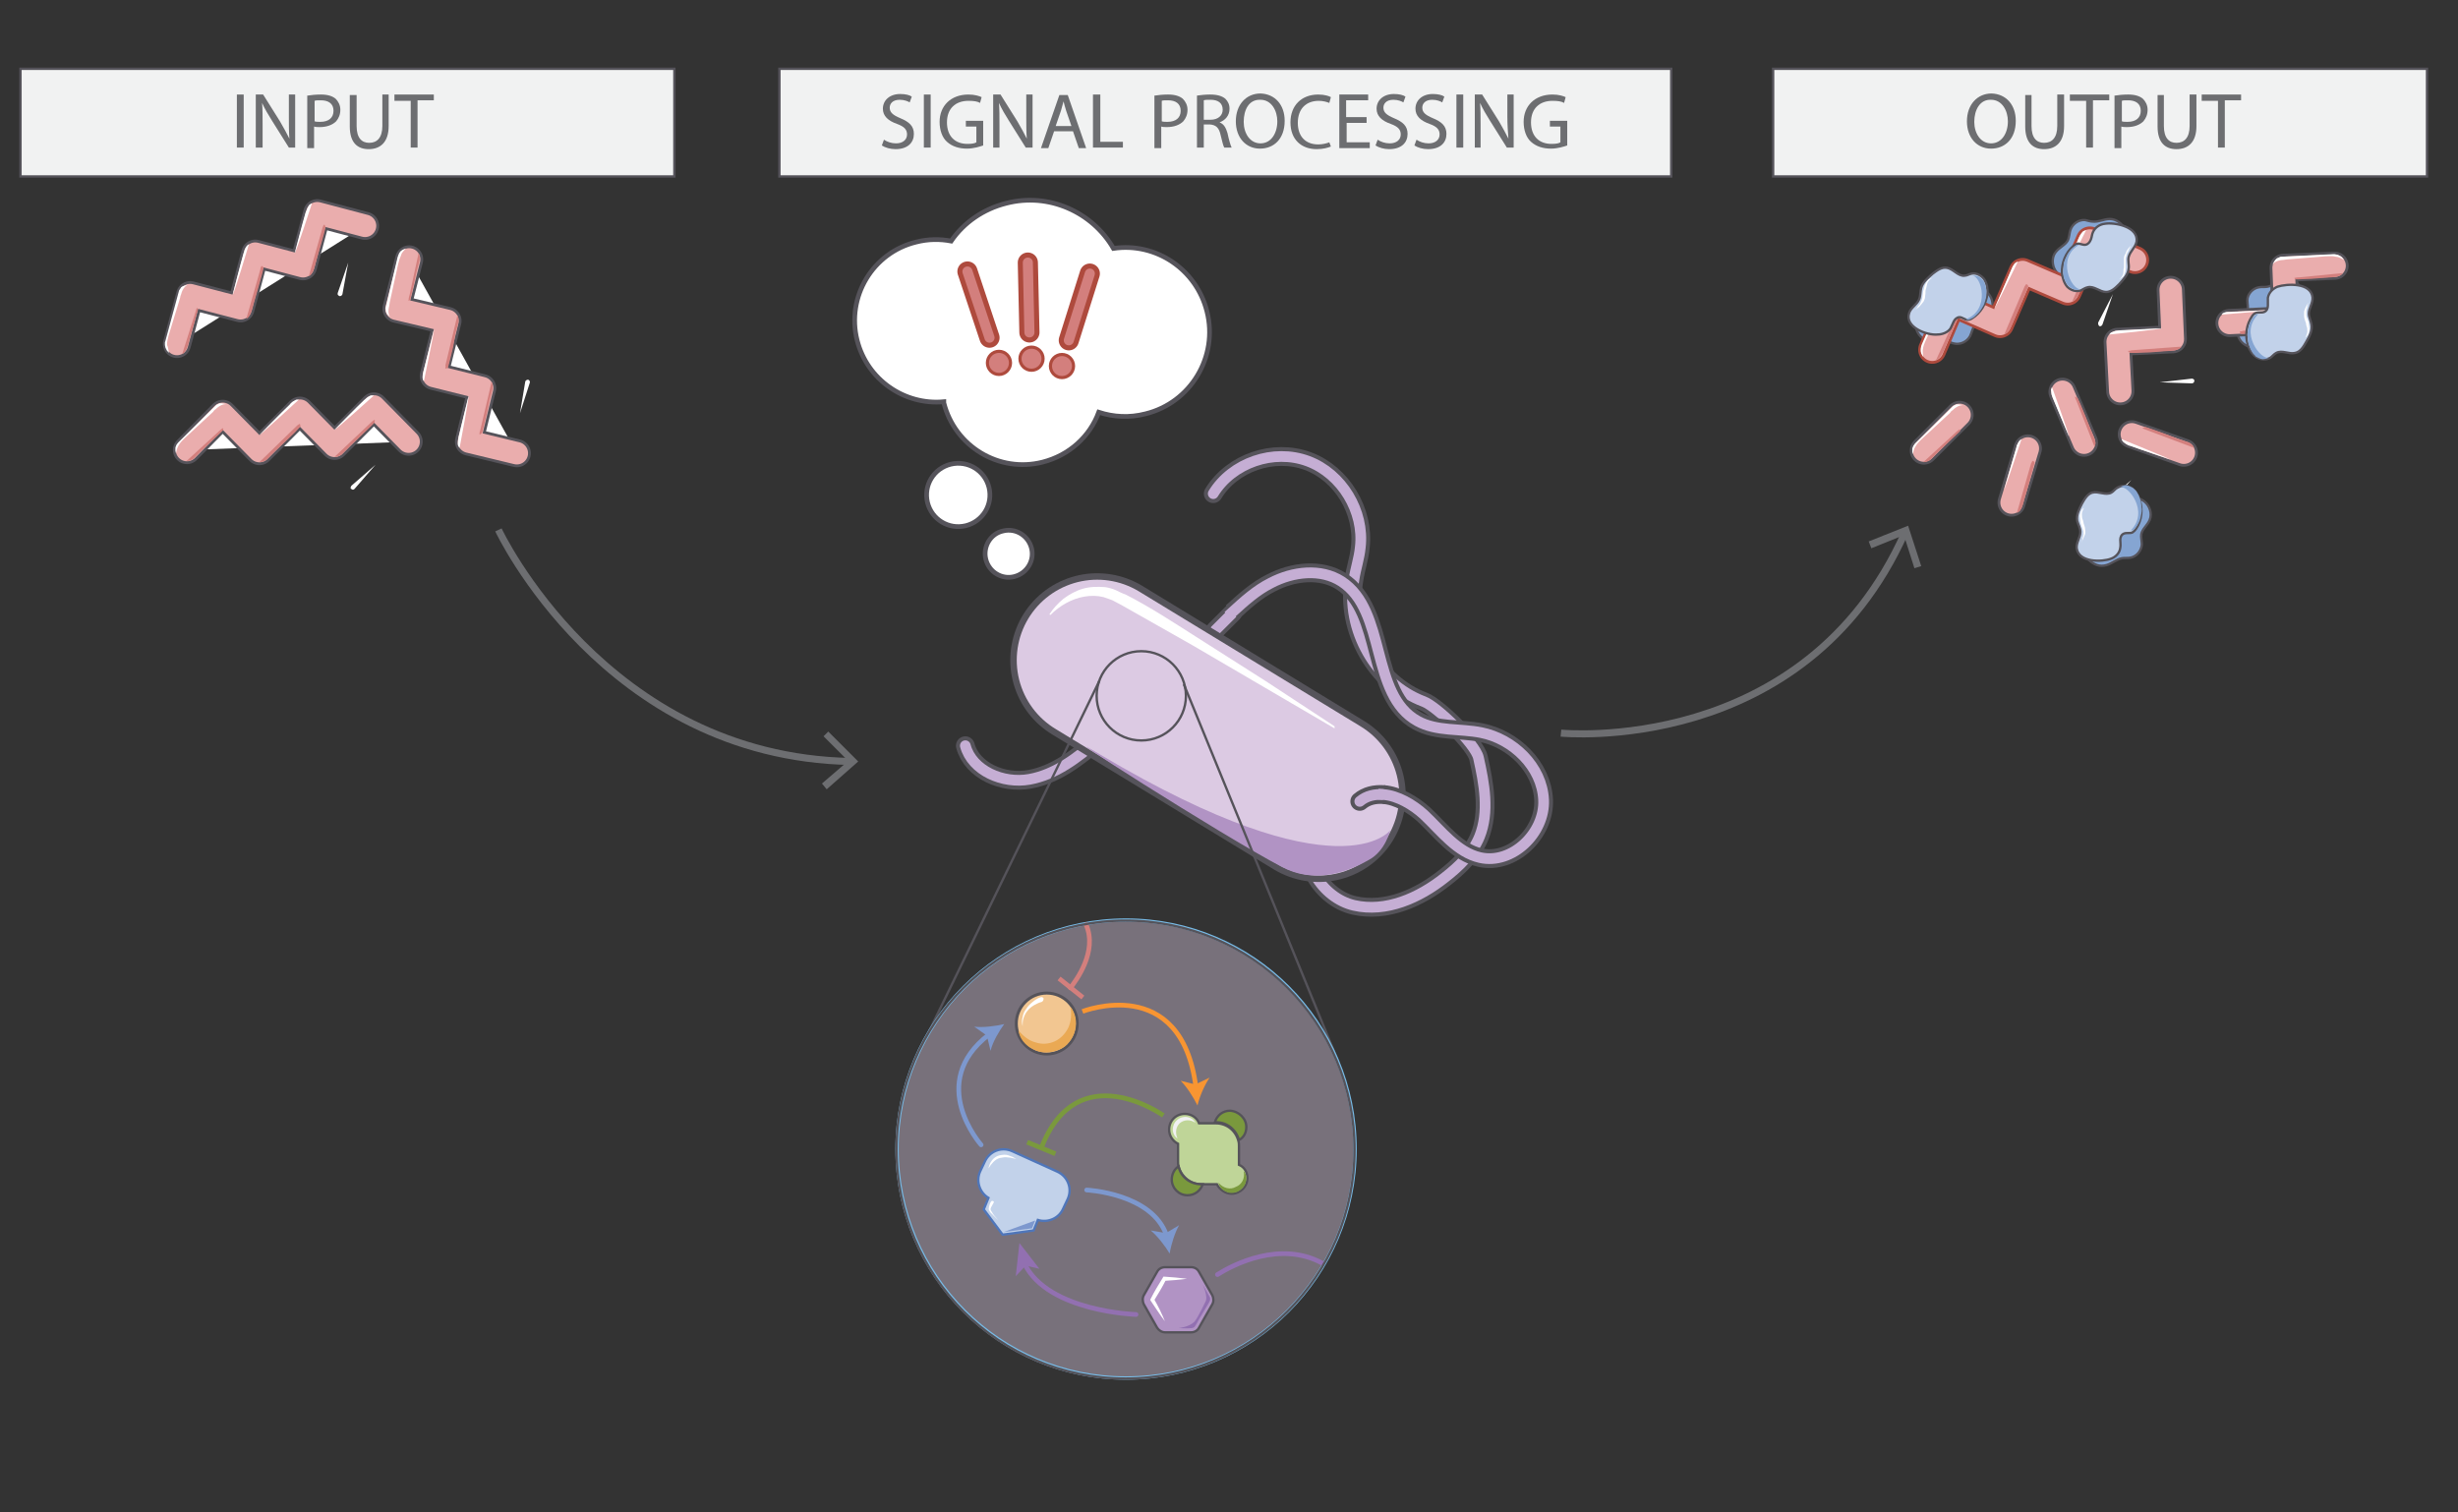<?xml version="1.0" encoding="utf-8"?>
<!-- Generator: Adobe Illustrator 23.0.4, SVG Export Plug-In . SVG Version: 6.00 Build 0)  -->
<svg version="1.1" id="Layer_1" xmlns="http://www.w3.org/2000/svg" xmlns:xlink="http://www.w3.org/1999/xlink" x="0px" y="0px"
	 viewBox="0 0 468 288" style="enable-background:new 0 0 468 288;" xml:space="preserve">
<rect x="0" y="0" width="468" height="288" fill="#333333" stroke="none"/>
<style type="text/css">
	.st0{fill:#D1D3D4;stroke:#D37F7D;stroke-width:3.577;stroke-linecap:round;stroke-miterlimit:10;}
	.st1{fill:#85A5D2;stroke:#55535A;stroke-width:0.447;stroke-miterlimit:10;}
	.st2{fill:none;stroke:#AE4A3D;stroke-width:5.349;stroke-linecap:round;stroke-linejoin:round;stroke-miterlimit:10;}
	.st3{fill:none;stroke:#EAADAD;stroke-width:4.28;stroke-linecap:round;stroke-linejoin:round;stroke-miterlimit:10;}
	.st4{fill:#FFFFFF;}
	.st5{fill:#D37F7D;}
	.st6{fill:none;stroke:#55535A;stroke-width:5.349;stroke-linecap:round;stroke-linejoin:round;stroke-miterlimit:10;}
	.st7{fill:#F1F2F2;stroke:#55535A;stroke-width:0.447;stroke-miterlimit:10;}
	.st8{fill:#6D6E71;}
	.st9{opacity:0;fill:none;stroke:#010101;stroke-width:1.082297e-06;stroke-miterlimit:10;}
	.st10{fill:none;stroke:#55535A;stroke-width:3.577;stroke-linecap:round;stroke-miterlimit:10;}
	.st11{fill:none;stroke:#C5AED4;stroke-width:2.042;stroke-linecap:round;stroke-miterlimit:10;}
	.st12{fill:none;stroke:#55535A;stroke-width:33.087;stroke-linecap:round;stroke-miterlimit:10;}
	.st13{fill:none;stroke:#DCCAE3;stroke-width:30.627;stroke-linecap:round;stroke-miterlimit:10;}
	.st14{fill:none;stroke:#55535A;stroke-width:3.577;stroke-miterlimit:10;}
	.st15{fill:none;stroke:#C5AED4;stroke-width:2.042;stroke-linecap:square;stroke-miterlimit:10;}
	.st16{fill:#FFFFFF;stroke:#55535A;stroke-width:0.894;stroke-miterlimit:10;}
	.st17{fill:none;}
	.st18{fill:none;stroke:#AE4A3D;stroke-width:3.838;stroke-linecap:round;stroke-miterlimit:10;}
	.st19{fill:none;stroke:#D37F7D;stroke-width:1.919;stroke-linecap:round;stroke-miterlimit:10;}
	.st20{fill:#AE4A3D;}
	.st21{fill:#B193C4;}
	.st22{fill:none;stroke:#55535A;stroke-width:0.447;stroke-miterlimit:10;}
	.st23{fill:#DCCAE3;fill-opacity:0.41;stroke:#77BBE7;stroke-width:0.64;stroke-linecap:round;stroke-miterlimit:10;}
	.st24{fill:#F2C691;stroke:#55535A;stroke-width:0.567;stroke-miterlimit:10;}
	.st25{fill:#EAA954;}
	.st26{fill:#BFD598;stroke:#55535A;stroke-width:0.447;stroke-miterlimit:10;}
	.st27{fill:#7A993D;stroke:#55535A;stroke-width:0.447;stroke-miterlimit:10;}
	.st28{fill:#7A993D;}
	.st29{fill:#F1F2F2;}
	.st30{fill:none;stroke:#FFFFFF;stroke-width:1.788;stroke-linecap:round;stroke-miterlimit:10;}
	.st31{fill:#D37F7D;stroke:#AE4A3D;stroke-width:0.238;stroke-linecap:round;stroke-miterlimit:10;}
	.st32{fill:none;stroke:#FFFFFF;stroke-width:1.788;stroke-miterlimit:10;}
	.st33{fill:none;stroke:#F89532;stroke-width:0.894;stroke-miterlimit:10;}
	.st34{fill:#F89532;}
	.st35{fill:#B193C4;stroke:#55535A;stroke-width:0.447;stroke-miterlimit:10;}
	.st36{fill:#9270B1;}
	.st37{fill:#C2D2EA;stroke:#4F76BA;stroke-width:0.447;stroke-miterlimit:10;}
	.st38{fill:#7D98CE;}
	.st39{fill:#DCCAE3;stroke:#77BBE7;stroke-width:0.64;stroke-linecap:round;stroke-miterlimit:10;}
	.st40{fill:none;stroke:#7A993D;stroke-width:0.894;stroke-miterlimit:10;}
	.st41{fill:none;stroke:#7D98CE;stroke-width:0.894;stroke-linecap:round;stroke-miterlimit:10;}
	.st42{fill:none;stroke:#9270B1;stroke-width:0.894;stroke-linecap:round;stroke-miterlimit:10;}
	.st43{fill:none;stroke:#D37F7D;stroke-width:0.894;stroke-linecap:round;stroke-miterlimit:10;}
	.st44{fill:none;stroke:#6D6E71;stroke-width:1.341;stroke-miterlimit:10;}
	.st45{fill:#C2D2EA;stroke:#55535A;stroke-width:0.447;stroke-miterlimit:10;}
	.st46{fill:#85A5D2;}
</style>
<path class="st0" d="M229.4,52.1"/>
<path class="st1" d="M401.7,41.7c-1.1,0-2.1,0.6-3.2,0.5c-0.5,0-1-0.2-1.5-0.3c-1.2-0.1-2.4,0.7-2.8,1.9c-0.2,0.6-0.2,1.4-0.5,2
	c-0.5,0.9-1.6,1.3-2.3,2.2c-0.8,1-0.7,2.6,0,3.6c0.8,1.1,2.1,1.6,3.4,1.7c1.9,0.2,3.8-0.7,5.4-1.9s2.7-2.8,3.7-4.4
	c0.8-1.2,1.4-2,0.7-3.3C404,42.5,402.9,41.7,401.7,41.7z"/>
<path class="st1" d="M434.7,53.3c-1,0.3-1.9,1.1-3,1.3c-0.5,0.1-1,0-1.6,0.1c-1.2,0.2-2.2,1.3-2.2,2.5c0,0.7,0.2,1.4,0,2
	c-0.2,1-1.2,1.7-1.7,2.7c-0.5,1.2-0.1,2.7,0.9,3.5c1,0.8,2.4,1.1,3.7,0.9c1.9-0.3,3.6-1.6,4.7-3.1c1.2-1.6,1.9-3.4,2.5-5.2
	c0.4-1.4,0.9-2.3-0.1-3.4C437.3,53.5,436,52.9,434.7,53.3z"/>
<path class="st1" d="M367.3,64.9c1.1,0.2,2.2-0.2,3.2,0c0.5,0.1,1,0.4,1.5,0.5c1.2,0.3,2.5-0.3,3.1-1.4c0.3-0.6,0.4-1.3,0.8-1.9
	c0.6-0.9,1.8-1.1,2.6-1.8c1-0.9,1.1-2.4,0.6-3.6c-0.6-1.2-1.8-2-3-2.3c-1.9-0.5-3.9,0-5.6,1c-1.7,1-3.1,2.3-4.4,3.8
	c-0.9,1.1-1.7,1.7-1.3,3.2C365.1,63.7,366,64.7,367.3,64.9z"/>
<g>
	<g>
		<polyline class="st2" points="367.9,66.6 371.7,57.7 380.8,61.7 385.1,51.8 393.7,55.5 397.9,45.8 406.5,49.5 		"/>
		<polyline class="st3" points="367.9,66.6 371.7,57.7 380.8,61.7 385.1,51.8 393.7,55.5 397.9,45.8 406.5,49.5 		"/>
	</g>
	<g>
		<path class="st4" d="M399.5,61.4l2.8-5.4l-2,5.8c-0.1,0.2-0.3,0.4-0.6,0.3C399.6,62,399.4,61.7,399.5,61.4
			C399.5,61.5,399.5,61.4,399.5,61.4z"/>
	</g>
	<path class="st5" d="M381.6,63.7l0.2-0.1l0.4-0.3l0.4-0.5l0.4-0.7l0.6-1.4l1-2.3l1-2.4l0.6-1.5c0,0-0.3-0.6-0.5-0.3
		c-0.2,0.3-0.2,0.3-0.2,0.3L381.6,63.7z"/>
	<path class="st5" d="M368.6,68.6l0.2-0.1l0.4-0.3l0.4-0.5L370,67l0.6-1.4l1-2.3l1-2.4l0.2-0.4c0,0-0.1-0.5-0.3-0.2
		s-0.5,0.9-0.5,0.9L368.6,68.6z"/>
	<path class="st5" d="M394.5,57.5l0.2-0.1l0.4-0.3l0.4-0.5l0.4-0.7l0.6-1.4l1-2.3l1-2.4l0.5-1.1c0,0-0.1-0.8-0.3-0.5
		c-0.2,0.3-0.3,0.5-0.3,0.5L394.5,57.5z"/>
	<path class="st4" d="M384.2,49.8c0,0-0.3,0.1-0.4,0.2c-0.2,0.1-0.4,0.4-0.5,0.6c-0.1,0.1-0.2,0.4-0.3,0.6c-0.8,1.9-3.3,7.6-3.3,7.6
		s-0.1-0.1,0,0C379.8,58.9,384.2,49.8,384.2,49.8z"/>
	<path class="st4" d="M397.2,43.8c0,0-0.4,0.2-0.5,0.2c-0.2,0.1-0.4,0.5-0.5,0.6c-0.1,0.1-0.3,0.5-0.4,0.7c-0.8,1.9-3.2,7.4-3.2,7.4
		s-0.1-0.1,0,0C392.8,52.8,397.2,43.8,397.2,43.8z"/>
	<path class="st4" d="M366.2,68l-0.3-0.5l-0.1-0.2l-0.1-0.4l0-0.5l0.1-0.5l0.1-0.3l4-9.1l0.5-0.5l0.4-0.2c0,0,1.6-0.3,1.2-0.2
		c-1.2,0.2-1.8,1.7-1.8,1.7c-0.1,0.2-0.2,0.4-0.3,0.6l-3.2,6.8c-0.3,0.7-0.5,1.1-0.6,1.9C366.1,66.5,366,66.8,366.2,68z"/>
</g>
<g>
	<g>
		<polyline class="st6" points="413.3,55.2 413.7,64.6 403.2,65.1 403.7,74.5 		"/>
		<polyline class="st3" points="413.3,55.2 413.7,64.6 403.2,65.1 403.7,74.5 		"/>
	</g>
	<g>
		<path class="st4" d="M417.3,73l-6.1-0.2l6.1-0.7c0.2,0,0.5,0.1,0.5,0.4S417.6,73,417.3,73C417.3,73,417.3,73,417.3,73z"/>
	</g>
	<path class="st5" d="M415.4,66l-0.2,0.2l-0.4,0.3l-0.6,0.2l-0.8,0.1l-1.5,0.1l-2.5,0.2l-2.6,0.1l-1.2,0c0,0-0.7-0.4-0.3-0.4
		s0.5-0.1,0.5-0.1L415.4,66z"/>
	<path class="st4" d="M401.6,63.7c0,0,0.3-0.4,0.4-0.4c0.2-0.1,0.6-0.2,0.8-0.3c0.2,0,0.6-0.1,0.8-0.1c2.1-0.1,8-0.4,8-0.4
		s0-0.2,0,0C411.6,62.7,401.6,63.7,401.6,63.7z"/>
	<g>
		<g>
			<polyline class="st6" points="444.5,50.6 434.8,51 435.2,61 424.5,61.5 			"/>
			<polyline class="st3" points="444.5,50.6 434.8,51 435.2,61 424.5,61.5 			"/>
		</g>
		<path class="st5" d="M436.9,62.4l-0.2,0.2l-0.4,0.3l-0.6,0.2l-0.8,0.1l-1.5,0.1l-2.5,0.2l-2.6,0.1l-1.6,0c0,0-0.5-0.5-0.1-0.5
			s0.4-0.1,0.4-0.1L436.9,62.4z"/>
		<path class="st5" d="M446.1,52l-0.2,0.2l-0.4,0.3l-0.6,0.2l-0.8,0.1l-1.5,0.1l-2.5,0.2l-2.6,0.1l-0.4,0c0,0-0.5-0.3-0.1-0.3
			c0.4-0.1,1-0.1,1-0.1L446.1,52z"/>
		<path class="st4" d="M423,59.9c0,0,0.2-0.3,0.3-0.3c0.2-0.1,0.5-0.2,0.7-0.2c0.2,0,0.5,0,0.7,0c2.1-0.1,8.3-0.4,8.3-0.4s0-0.2,0,0
			C433,59.1,423,59.9,423,59.9z"/>
		<path class="st4" d="M446.3,49.5l-0.3-0.4l-0.2-0.2l-0.3-0.2l-0.5-0.2l-0.5-0.1l-0.3,0l-10,0.5l-0.7,0.3l-0.3,0.3
			c0,0-0.9,1.4-0.7,1.1c0.6-1.1,2.2-1.1,2.2-1.1c0.2,0,0.5-0.1,0.7-0.1l7.5-0.6c0.8,0,1.2-0.1,1.9,0.1
			C445,48.9,445.3,48.9,446.3,49.5z"/>
	</g>
</g>
<g>
	<g>
		<path class="st4" d="M401.2,95.4l4.6-4l-4,4.6c-0.2,0.2-0.4,0.2-0.6,0C401,95.9,401,95.6,401.2,95.4
			C401.2,95.4,401.2,95.4,401.2,95.4z"/>
	</g>
	<g>
		<g>
			<line class="st4" x1="383" y1="95.7" x2="386.1" y2="85.4"/>
			<line class="st6" x1="383" y1="95.7" x2="386.1" y2="85.4"/>
			<line class="st3" x1="383" y1="95.7" x2="386.1" y2="85.4"/>
		</g>
		<path class="st5" d="M384,97.7l0.2-0.1l0.4-0.3l0.3-0.5l0.3-0.8l0.4-1.5l0.7-2.4l0.7-2.5l0.4-1.5c0,0-0.3-0.6-0.5-0.2
			c-0.2,0.4-0.2,0.4-0.2,0.4L384,97.7z"/>
		<path class="st4" d="M384.9,83.6c0,0-0.3,0.2-0.4,0.3c-0.1,0.1-0.3,0.5-0.4,0.7c-0.1,0.1-0.2,0.5-0.2,0.6c-0.6,2-2.3,8-2.3,8
			s-0.1-0.1,0,0S384.9,83.6,384.9,83.6z"/>
	</g>
	<g>
		<g>
			<line class="st4" x1="396.8" y1="84.3" x2="392.7" y2="74.6"/>
			<line class="st6" x1="396.8" y1="84.3" x2="392.7" y2="74.6"/>
			<line class="st3" x1="396.8" y1="84.3" x2="392.7" y2="74.6"/>
		</g>
		<path class="st5" d="M398.8,85.1l0.1-0.2l0.1-0.5l-0.1-0.6l-0.3-0.8l-0.6-1.4l-0.9-2.3l-1-2.4l-0.5-1.1c0,0-0.7-0.5-0.5-0.1
			c0.1,0.4,0.2,0.5,0.2,0.5L398.8,85.1z"/>
		<path class="st4" d="M390.7,73.7c0,0-0.2,0.4-0.2,0.5c0,0.2,0.1,0.6,0.1,0.8c0,0.2,0.2,0.6,0.2,0.7c0.8,1.9,3.1,7.4,3.1,7.4
			s-0.2,0,0,0S390.7,73.7,390.7,73.7z"/>
	</g>
	<g>
		<g>
			<line class="st4" x1="415.8" y1="86.2" x2="405.9" y2="82.7"/>
			<line class="st6" x1="415.8" y1="86.2" x2="405.9" y2="82.7"/>
			<line class="st3" x1="415.8" y1="86.2" x2="405.9" y2="82.7"/>
		</g>
		<path class="st5" d="M417.8,85.3l-0.1-0.2l-0.3-0.4l-0.5-0.4L416,84l-1.5-0.5l-2.3-0.9l-2.5-0.9l-1.2-0.4c0,0-0.8,0.2-0.5,0.3
			s0.5,0.2,0.5,0.2L417.8,85.3z"/>
		<path class="st4" d="M403.9,83.6c0,0,0.2,0.4,0.3,0.5c0.1,0.1,0.5,0.4,0.7,0.5c0.1,0.1,0.5,0.3,0.7,0.3c1.9,0.7,7.6,2.6,7.6,2.6
			s-0.1,0.1,0,0C413.2,87.4,403.9,83.6,403.9,83.6z"/>
	</g>
	<g>
		<g>
			<line class="st4" x1="366.3" y1="85.8" x2="373.1" y2="79"/>
			<line class="st6" x1="366.3" y1="85.8" x2="373.1" y2="79"/>
			<line class="st3" x1="366.3" y1="85.8" x2="373.1" y2="79"/>
		</g>
		<path class="st5" d="M366.2,88l0.2,0l0.5-0.1l0.6-0.3l0.6-0.6l1.1-1.1l1.8-1.7l1.9-1.8l0.3-0.3c0,0,0.1-0.5-0.2-0.3
			c-0.3,0.2-0.8,0.7-0.8,0.7L366.2,88z"/>
		<path class="st4" d="M364.2,86.5l-0.1-0.5v-0.2l0-0.4l0.2-0.5l0.3-0.4l0.2-0.2l7.1-7l0.6-0.3l0.4,0c0,0,1.6,0.3,1.2,0.2
			c-1.2-0.3-2.3,0.9-2.3,0.9c-0.2,0.1-0.4,0.3-0.5,0.5l-5.5,5.1c-0.6,0.6-0.8,0.8-1.2,1.5C364.7,85.1,364.4,85.3,364.2,86.5z"/>
	</g>
</g>
<g>
	<rect x="148.4" y="13.1" class="st7" width="169.8" height="20.5"/>
	<g>
		<path class="st8" d="M168.3,26.6c0.6,0.4,1.4,0.7,2.3,0.7c1.3,0,2.1-0.7,2.1-1.7c0-0.9-0.5-1.5-1.9-2c-1.7-0.6-2.7-1.5-2.7-2.9
			c0-1.6,1.3-2.8,3.3-2.8c1,0,1.8,0.2,2.2,0.5l-0.4,1.1c-0.3-0.2-1-0.5-1.9-0.5c-1.4,0-1.9,0.8-1.9,1.5c0,0.9,0.6,1.4,2,2
			c1.7,0.7,2.6,1.5,2.6,3c0,1.6-1.1,2.9-3.5,2.9c-1,0-2-0.3-2.6-0.7L168.3,26.6z"/>
		<path class="st8" d="M177.2,18v10.1h-1.3V18H177.2z"/>
		<path class="st8" d="M187.2,27.7c-0.6,0.2-1.8,0.6-3.1,0.6c-1.5,0-2.8-0.4-3.8-1.3c-0.9-0.8-1.4-2.2-1.4-3.8c0-3,2.1-5.2,5.5-5.2
			c1.2,0,2.1,0.3,2.5,0.5l-0.3,1.1c-0.5-0.3-1.2-0.4-2.2-0.4c-2.5,0-4.1,1.5-4.1,4.1c0,2.6,1.5,4.1,3.9,4.1c0.9,0,1.4-0.1,1.7-0.3
			v-3h-2v-1.1h3.3V27.7z"/>
		<path class="st8" d="M189.1,28.2V18h1.4l3.2,5.1c0.7,1.2,1.3,2.3,1.8,3.3l0,0c-0.1-1.4-0.1-2.6-0.1-4.2V18h1.2v10.1h-1.3l-3.2-5.1
			c-0.7-1.1-1.4-2.3-1.9-3.4l0,0c0.1,1.3,0.1,2.5,0.1,4.2v4.3H189.1z"/>
		<path class="st8" d="M200.7,25l-1.1,3.2h-1.4l3.5-10.1h1.6l3.5,10.1h-1.4l-1.1-3.2H200.7z M204,24l-1-2.9
			c-0.2-0.7-0.4-1.3-0.5-1.8h0c-0.2,0.6-0.3,1.2-0.5,1.8l-1,2.9H204z"/>
		<path class="st8" d="M208.2,18h1.3v9h4.3v1.1h-5.7V18z"/>
		<path class="st8" d="M219.9,18.2c0.6-0.1,1.5-0.2,2.5-0.2c1.3,0,2.2,0.3,2.8,0.8c0.5,0.5,0.9,1.2,0.9,2.1c0,0.9-0.3,1.6-0.8,2.2
			c-0.7,0.7-1.8,1.1-3.1,1.1c-0.4,0-0.8,0-1.1-0.1v4.1h-1.3V18.2z M221.2,23.1c0.3,0.1,0.6,0.1,1.1,0.1c1.6,0,2.5-0.8,2.5-2.1
			c0-1.4-1-2-2.4-2c-0.6,0-1,0-1.2,0.1V23.1z"/>
		<path class="st8" d="M227.9,18.2c0.7-0.1,1.6-0.2,2.5-0.2c1.4,0,2.3,0.3,2.9,0.8c0.5,0.5,0.8,1.1,0.8,1.9c0,1.3-0.8,2.2-1.9,2.6v0
			c0.8,0.3,1.2,1,1.5,2c0.3,1.4,0.6,2.4,0.8,2.8h-1.4c-0.2-0.3-0.4-1.2-0.7-2.4c-0.3-1.4-0.9-1.9-2-2h-1.2v4.4h-1.3V18.2z
			 M229.2,22.8h1.3c1.4,0,2.3-0.8,2.3-1.9c0-1.3-0.9-1.9-2.3-1.9c-0.6,0-1.1,0-1.3,0.1V22.8z"/>
		<path class="st8" d="M244.6,23c0,3.5-2.1,5.3-4.7,5.3c-2.7,0-4.6-2.1-4.6-5.2c0-3.2,2-5.3,4.7-5.3C242.8,17.9,244.6,20,244.6,23z
			 M236.8,23.2c0,2.2,1.2,4.1,3.2,4.1s3.2-1.9,3.2-4.2c0-2-1.1-4.1-3.2-4.1C237.8,18.9,236.8,20.9,236.8,23.2z"/>
		<path class="st8" d="M253.4,27.9c-0.5,0.2-1.4,0.5-2.7,0.5c-2.9,0-5-1.8-5-5.1c0-3.2,2.1-5.3,5.3-5.3c1.2,0,2.1,0.3,2.4,0.5
			l-0.3,1.1c-0.5-0.2-1.2-0.4-2-0.4c-2.4,0-4,1.5-4,4.2c0,2.5,1.4,4.1,3.9,4.1c0.8,0,1.6-0.2,2.1-0.4L253.4,27.9z"/>
		<path class="st8" d="M260.3,23.4h-3.9v3.7h4.4v1.1H255V18h5.5v1.1h-4.2v3.2h3.9V23.4z"/>
		<path class="st8" d="M262.3,26.6c0.6,0.4,1.4,0.7,2.3,0.7c1.3,0,2.1-0.7,2.1-1.7c0-0.9-0.5-1.5-1.9-2c-1.7-0.6-2.7-1.5-2.7-2.9
			c0-1.6,1.3-2.8,3.3-2.8c1,0,1.8,0.2,2.2,0.5l-0.4,1.1c-0.3-0.2-1-0.5-1.9-0.5c-1.4,0-1.9,0.8-1.9,1.5c0,0.9,0.6,1.4,2,2
			c1.7,0.7,2.6,1.5,2.6,3c0,1.6-1.1,2.9-3.5,2.9c-1,0-2-0.3-2.6-0.7L262.3,26.6z"/>
		<path class="st8" d="M269.7,26.6c0.6,0.4,1.4,0.7,2.3,0.7c1.3,0,2.1-0.7,2.1-1.7c0-0.9-0.5-1.5-1.9-2c-1.7-0.6-2.7-1.5-2.7-2.9
			c0-1.6,1.3-2.8,3.3-2.8c1,0,1.8,0.2,2.2,0.5l-0.4,1.1c-0.3-0.2-1-0.5-1.9-0.5c-1.4,0-1.9,0.8-1.9,1.5c0,0.9,0.6,1.4,2,2
			c1.7,0.7,2.6,1.5,2.6,3c0,1.6-1.1,2.9-3.5,2.9c-1,0-2-0.3-2.6-0.7L269.7,26.6z"/>
		<path class="st8" d="M278.6,18v10.1h-1.3V18H278.6z"/>
		<path class="st8" d="M280.8,28.2V18h1.4l3.2,5.1c0.7,1.2,1.3,2.3,1.8,3.3l0,0c-0.1-1.4-0.2-2.6-0.2-4.2V18h1.2v10.1h-1.3l-3.2-5.1
			c-0.7-1.1-1.4-2.3-1.9-3.4l0,0c0.1,1.3,0.1,2.5,0.1,4.2v4.3H280.8z"/>
		<path class="st8" d="M298.4,27.7c-0.6,0.2-1.8,0.6-3.1,0.6c-1.5,0-2.8-0.4-3.8-1.3c-0.9-0.8-1.4-2.2-1.4-3.8c0-3,2.1-5.2,5.5-5.2
			c1.2,0,2.1,0.3,2.5,0.5l-0.3,1.1c-0.5-0.3-1.2-0.4-2.2-0.4c-2.5,0-4.1,1.5-4.1,4.1c0,2.6,1.5,4.1,3.9,4.1c0.9,0,1.4-0.1,1.7-0.3
			v-3h-2v-1.1h3.3V27.7z"/>
	</g>
</g>
<g>
	<rect x="3.9" y="13.1" class="st7" width="124.5" height="20.5"/>
	<g>
		<path class="st8" d="M46.4,18v10.1h-1.3V18H46.4z"/>
		<path class="st8" d="M48.7,28.2V18h1.4l3.2,5.1c0.7,1.2,1.3,2.3,1.8,3.3l0,0c-0.1-1.4-0.1-2.6-0.1-4.2V18h1.2v10.1H55L51.8,23
			c-0.7-1.1-1.4-2.3-1.9-3.4l0,0c0.1,1.3,0.1,2.5,0.1,4.2v4.3H48.7z"/>
		<path class="st8" d="M58.6,18.2c0.6-0.1,1.5-0.2,2.5-0.2c1.3,0,2.2,0.3,2.8,0.8c0.5,0.5,0.9,1.2,0.9,2.1c0,0.9-0.3,1.6-0.8,2.2
			c-0.7,0.7-1.8,1.1-3.1,1.1c-0.4,0-0.8,0-1.1-0.1v4.1h-1.3V18.2z M59.9,23.1c0.3,0.1,0.6,0.1,1.1,0.1c1.6,0,2.5-0.8,2.5-2.1
			c0-1.4-1-2-2.4-2c-0.6,0-1,0-1.2,0.1V23.1z"/>
		<path class="st8" d="M67.9,18v6c0,2.3,1,3.2,2.4,3.2c1.5,0,2.5-1,2.5-3.2v-6H74V24c0,3.1-1.6,4.4-3.8,4.4c-2.1,0-3.6-1.2-3.6-4.3
			v-6H67.9z"/>
		<path class="st8" d="M78.2,19.2h-3.1V18h7.5v1.1h-3.1v9h-1.3V19.2z"/>
	</g>
</g>
<g>
	<rect x="337.6" y="13.1" class="st7" width="124.5" height="20.5"/>
	<g>
		<path class="st8" d="M383.8,23c0,3.5-2.1,5.3-4.7,5.3c-2.7,0-4.6-2.1-4.6-5.2c0-3.2,2-5.3,4.7-5.3C382,17.9,383.8,20,383.8,23z
			 M375.9,23.2c0,2.2,1.2,4.1,3.2,4.1s3.2-1.9,3.2-4.2c0-2-1.1-4.1-3.2-4.1C377,18.9,375.9,20.9,375.9,23.2z"/>
		<path class="st8" d="M386.8,18v6c0,2.3,1,3.2,2.4,3.2c1.5,0,2.5-1,2.5-3.2v-6h1.3V24c0,3.1-1.6,4.4-3.8,4.4
			c-2.1,0-3.6-1.2-3.6-4.3v-6H386.8z"/>
		<path class="st8" d="M397.2,19.2h-3.1V18h7.5v1.1h-3.1v9h-1.3V19.2z"/>
		<path class="st8" d="M402.7,18.2c0.6-0.1,1.5-0.2,2.5-0.2c1.3,0,2.2,0.3,2.8,0.8c0.5,0.5,0.9,1.2,0.9,2.1c0,0.9-0.3,1.6-0.8,2.2
			c-0.7,0.7-1.8,1.1-3.1,1.1c-0.4,0-0.8,0-1.1-0.1v4.1h-1.3V18.2z M404,23.1c0.3,0.1,0.6,0.1,1.1,0.1c1.6,0,2.5-0.8,2.5-2.1
			c0-1.4-1-2-2.4-2c-0.6,0-1,0-1.2,0.1V23.1z"/>
		<path class="st8" d="M412,18v6c0,2.3,1,3.2,2.4,3.2c1.5,0,2.5-1,2.5-3.2v-6h1.3V24c0,3.1-1.6,4.4-3.8,4.4c-2.1,0-3.6-1.2-3.6-4.3
			v-6H412z"/>
		<path class="st8" d="M422.3,19.2h-3.1V18h7.5v1.1h-3.1v9h-1.3V19.2z"/>
	</g>
</g>
<polygon class="st9" points="95.5,-34.8 95.5,-34.8 95.5,-34.8 95.5,-34.8 95.5,-34.8 95.5,-34.8 95.5,-34.8 95.5,-34.8 95.5,-34.8 
	95.5,-34.8 95.5,-34.8 95.5,-34.8 95.5,-34.8 95.5,-34.8 95.5,-34.8 95.5,-34.8 95.5,-34.8 95.5,-34.8 95.5,-34.8 95.5,-34.8 
	95.5,-34.8 95.5,-34.8 95.5,-34.8 95.5,-34.8 95.5,-34.8 95.5,-34.8 95.5,-34.8 95.5,-34.8 95.5,-34.8 95.5,-34.8 95.5,-34.8 
	95.5,-34.8 95.5,-34.8 95.5,-34.8 95.5,-34.8 95.5,-34.8 95.5,-34.8 95.5,-34.8 95.5,-34.8 95.5,-34.8 95.5,-34.8 95.5,-34.8 
	95.5,-34.8 95.5,-34.8 95.5,-34.8 95.5,-34.8 95.5,-34.8 95.5,-34.8 95.5,-34.8 95.5,-34.8 95.5,-34.8 95.5,-34.8 95.5,-34.8 
	95.5,-34.8 95.5,-34.8 95.5,-34.8 95.5,-34.8 95.5,-34.8 95.5,-34.8 95.5,-34.8 95.5,-34.8 95.5,-34.8 95.5,-34.8 95.5,-34.8 
	95.5,-34.8 95.5,-34.8 95.5,-34.8 95.5,-34.8 95.5,-34.8 95.5,-34.8 95.5,-34.8 95.5,-34.8 95.5,-34.8 95.5,-34.8 95.5,-34.8 
	95.5,-34.8 95.5,-34.8 95.5,-34.8 95.5,-34.8 95.5,-34.8 95.5,-34.8 95.5,-34.8 95.5,-34.8 95.5,-34.8 95.5,-34.8 95.5,-34.8 
	95.5,-34.8 95.5,-34.8 95.5,-34.8 95.5,-34.8 95.5,-34.8 95.5,-34.8 95.5,-34.8 95.5,-34.8 95.5,-34.8 95.5,-34.8 95.5,-34.8 
	95.5,-34.8 95.5,-34.8 95.5,-34.8 95.5,-34.8 95.5,-34.8 95.5,-34.8 95.5,-34.8 95.5,-34.8 95.5,-34.8 95.5,-34.8 95.5,-34.8 
	95.5,-34.8 95.5,-34.8 95.5,-34.8 95.5,-34.8 95.5,-34.8 95.5,-34.8 "/>
<g>
	<g>
		<g>
			<g>
				<g>
					<path class="st10" d="M234.7,116.7c-1.1,1.1-2.2,2.2-3.3,3.3"/>
					<path class="st11" d="M234.7,116.7c-1.1,1.1-2.2,2.2-3.3,3.3"/>
				</g>
				<g>
					<path class="st10" d="M229.2,122.2c-6.4,6.6-13.2,12.9-20.2,18.8c-3.9,3.3-8,6.5-13,7.4c-5,0.9-10.9-1.6-12.2-6.4"/>
					<path class="st11" d="M229.2,122.2c-6.4,6.6-13.2,12.9-20.2,18.8c-3.9,3.3-8,6.5-13,7.4c-5,0.9-10.9-1.6-12.2-6.4"/>
				</g>
				<g>
					<path class="st10" d="M250.2,158.2c-3.2,5.4,1.5,12.8,7.6,14.2s12.4-1.4,17.3-5.3c2.7-2.1,5.3-4.6,6.6-7.8
						c1.9-4.7,0.9-10.1-0.2-15c-0.6-2.7-8-9.8-10.4-10.7c-9.1-3.4-15-13.8-13.3-23.3c0.3-2,1-4,1.2-6.1c0.8-6.8-3.5-14-10-16.4
						c-6.5-2.4-14.4,0.3-18,6.2"/>
					<path class="st11" d="M250.2,158.2c-3.2,5.4,1.5,12.8,7.6,14.2s12.4-1.4,17.3-5.3c2.7-2.1,5.3-4.6,6.6-7.8
						c1.9-4.7,0.9-10.1-0.2-15c-0.6-2.7-8-9.8-10.4-10.7c-9.1-3.4-15-13.8-13.3-23.3c0.3-2,1-4,1.2-6.1c0.8-6.8-3.5-14-10-16.4
						c-6.5-2.4-14.4,0.3-18,6.2"/>
				</g>
				<g>
					<line class="st12" x1="251.1" y1="151.4" x2="208.9" y2="125.7"/>
					<line class="st13" x1="251.1" y1="151.4" x2="208.9" y2="125.7"/>
				</g>
				<g>
					<path class="st10" d="M258.9,152.6c1.3-1.1,2.9-1.4,4.5-1.3"/>
					<path class="st11" d="M258.9,152.6c1.3-1.1,2.9-1.4,4.5-1.3"/>
				</g>
				<g>
					<path class="st14" d="M263.4,151.3c2.7,0.2,5.6,1.9,7.7,3.8c3.3,3.1,6.3,7.2,10.7,8.2c6.1,1.4,12.4-4.7,12.1-11
						s-5.8-11.6-11.9-12.8c-4-0.8-8.5-0.2-12.1-2.2c-9.1-5-5.8-21-14.5-26.6c-3.9-2.5-9.2-1.9-13.4,0.3c-2.8,1.4-5.1,3.5-7.4,5.6"/>
					<path class="st15" d="M263.4,151.3c2.7,0.2,5.6,1.9,7.7,3.8c3.3,3.1,6.3,7.2,10.7,8.2c6.1,1.4,12.4-4.7,12.1-11
						s-5.8-11.6-11.9-12.8c-4-0.8-8.5-0.2-12.1-2.2c-9.1-5-5.8-21-14.5-26.6c-3.9-2.5-9.2-1.9-13.4,0.3c-2.8,1.4-5.1,3.5-7.4,5.6"/>
				</g>
			</g>
			<g>
				<path class="st16" d="M176.6,95.7c0.8,3.2,4,5.2,7.3,4.4c3.2-0.8,5.2-4,4.4-7.3c-0.8-3.2-4-5.2-7.3-4.4
					C177.8,89.2,175.8,92.4,176.6,95.7z"/>
				<path class="st16" d="M187.7,106.5c0.6,2.4,3,3.9,5.4,3.3c2.4-0.6,3.9-3,3.3-5.4c-0.6-2.4-3-3.9-5.4-3.3
					C188.6,101.6,187.1,104.1,187.7,106.5z"/>
				<path class="st16" d="M163.2,64.8c1.9,7.5,9,12.4,16.5,11.7l0,0.2c2.1,8.3,10.5,13.4,18.8,11.3c5.1-1.3,9-4.9,10.7-9.5
					c2.8,0.9,5.8,1.1,8.9,0.3c8.6-2.1,13.9-10.9,11.7-19.5c-2-8-9.7-13.2-17.8-12c-4-6.9-12.3-10.7-20.4-8.6
					c-4.4,1.1-8.1,3.7-10.5,7.2c-2.1-0.4-4.4-0.4-6.7,0.2C166.2,48.1,161.1,56.5,163.2,64.8z"/>
			</g>
		</g>
		<g>
			<path class="st4" d="M254.1,138.7l-13.5-7.9l-13.5-7.9l-13.6-7.7c-0.6-0.3-1.1-0.6-1.7-0.9c-0.5-0.2-1.1-0.4-1.7-0.6
				c-1.2-0.3-2.4-0.3-3.6-0.1c-2.4,0.4-4.7,1.7-6.5,3.5l-0.2-0.1c0.7-1.1,1.6-2.1,2.7-3c1.1-0.8,2.3-1.5,3.7-1.9
				c1.4-0.4,2.8-0.4,4.2-0.3c0.7,0.1,1.4,0.3,2.1,0.6c0.6,0.3,1.2,0.6,1.8,0.8c4.7,2.4,9.1,5.3,13.5,8.1l13.2,8.4l13.1,8.6
				L254.1,138.7z"/>
		</g>
		<g>
			<path class="st17" d="M259.6,156.4"/>
		</g>
		<g>
			<path class="st17" d="M247.9,160.3"/>
		</g>
		<g>
			<path class="st17" d="M205.4,135"/>
		</g>
		<g>
			<g>
				<line class="st5" x1="188.4" y1="64.3" x2="184.2" y2="51.7"/>
				<line class="st18" x1="188.4" y1="64.3" x2="184.2" y2="51.7"/>
				<line class="st19" x1="188.4" y1="64.3" x2="184.2" y2="51.7"/>
			</g>
			<g>
				<circle class="st20" cx="190.2" cy="69.1" r="2.5"/>
				<circle class="st5" cx="190.2" cy="69.1" r="1.9"/>
			</g>
		</g>
		<g>
			<g>
				<line class="st5" x1="196" y1="63.3" x2="195.7" y2="50"/>
				<line class="st18" x1="196" y1="63.3" x2="195.7" y2="50"/>
				<line class="st19" x1="196" y1="63.3" x2="195.7" y2="50"/>
			</g>
			<g>
				<circle class="st20" cx="196.4" cy="68.3" r="2.5"/>
				<circle class="st5" cx="196.4" cy="68.3" r="1.9"/>
			</g>
		</g>
		<g>
			<g>
				<line class="st5" x1="203.5" y1="64.8" x2="207.5" y2="52.1"/>
				<line class="st18" x1="203.5" y1="64.8" x2="207.5" y2="52.1"/>
				<line class="st19" x1="203.5" y1="64.8" x2="207.5" y2="52.1"/>
			</g>
			<g>
				<circle class="st20" cx="202.2" cy="69.7" r="2.5"/>
				<circle class="st5" cx="202.2" cy="69.7" r="1.9"/>
			</g>
		</g>
		<path class="st21" d="M264.7,158.1c0,0-9.4,12.8-55.2-14.4c-12.6-7.5,23.1,15.4,34.6,21.4c5.5,2.9,11.4,1.6,16.6-1.4
			C263.8,162,264.7,158.1,264.7,158.1z"/>
	</g>
	<g>
		<circle class="st22" cx="217.3" cy="132.5" r="8.5"/>
		<line class="st22" x1="209.3" y1="129.7" x2="174.7" y2="200.9"/>
		<line class="st22" x1="225.4" y1="130.3" x2="254.6" y2="201.7"/>
	</g>
	<circle class="st23" cx="214.4" cy="218.8" r="43.6"/>
	<g>
		<circle class="st24" cx="199.3" cy="194.9" r="5.8"/>
		<g>
			<path class="st25" d="M203.8,191.7c1,1.2,1.3,2.9,0.9,4.5c-0.2,0.8-0.6,1.6-1.1,2.2c-0.5,0.7-1.2,1.2-2,1.5
				c-0.8,0.3-1.6,0.5-2.5,0.5c-0.8,0-1.7-0.2-2.4-0.6c-1.5-0.7-2.6-2.1-2.8-3.6c1,1.2,2.1,2,3.3,2.3c1.2,0.4,2.5,0.3,3.6-0.2
				c1.1-0.5,2-1.4,2.6-2.6C203.9,194.6,204.1,193.2,203.8,191.7z"/>
		</g>
		<g>
			<path class="st4" d="M198.3,190.8c-0.5,0.1-1,0.4-1.4,0.6c-0.5,0.3-0.9,0.6-1.2,1c-0.4,0.4-0.6,0.9-0.8,1.4
				c-0.2,0.5-0.2,1.1-0.2,1.6c-0.1-0.5-0.2-1.1,0-1.7c0.1-0.6,0.3-1.1,0.7-1.6c0.3-0.5,0.7-0.9,1.2-1.3c0.5-0.4,0.9-0.7,1.5-0.9
				c0.2-0.1,0.5,0,0.6,0.2C198.7,190.4,198.6,190.7,198.3,190.8C198.4,190.8,198.4,190.8,198.3,190.8L198.3,190.8z"/>
		</g>
	</g>
	<g>
		<g>
			<path class="st26" d="M237.5,224.3c0,1.7-1.4,3-3,3c-1.2,0-2.3-0.8-2.8-1.8c0,0-0.1,0-0.1,0h-2.9c-2.1,0-3.8-1.5-4.3-3.4
				c-0.1-0.3-0.1-0.6-0.1-1v-2.9c0-0.1,0-0.3,0-0.4c-1-0.5-1.7-1.5-1.7-2.7c0-1.7,1.3-3,3-3c1.2,0,2.3,0.7,2.7,1.8
				c0.1,0,0.2,0,0.3,0h2.9c2.1,0,3.8,1.4,4.3,3.4c0.1,0.3,0.1,0.7,0.1,1v2.9c0,0.2,0,0.4,0,0.6C236.9,222.2,237.5,223.2,237.5,224.3
				z"/>
			<path class="st27" d="M237.3,214.6c0,1.1-0.5,2-1.4,2.5c-0.5-1.9-2.2-3.4-4.3-3.4h-0.3c0.4-1.3,1.5-2.2,2.9-2.2
				C235.9,211.6,237.3,213,237.3,214.6z"/>
			<path class="st27" d="M229,225.5c-0.4,1.2-1.5,2.1-2.9,2.1c-1.7,0-3-1.4-3-3c0-1,0.5-2,1.3-2.5c0.4,2,2.2,3.4,4.3,3.4H229z"/>
		</g>
		<g>
			<path class="st28" d="M236.8,223c0.5,0.5,0.6,1.4,0.4,2.1c-0.2,0.8-0.8,1.4-1.5,1.8c-0.7,0.3-1.6,0.4-2.3,0
				c-0.7-0.3-1.3-1-1.4-1.7c0.9,1.1,2.3,1.4,3.3,0.8C236.4,225.6,237.1,224.4,236.8,223z"/>
		</g>
		<g>
			<path class="st29" d="M224.2,216.8c-0.5-0.3-0.9-1-0.9-1.7c0-0.7,0.3-1.4,0.8-1.8c0.5-0.5,1.3-0.7,1.9-0.6
				c0.7,0.1,1.3,0.5,1.6,1.1c-1-0.7-2.2-0.6-3,0.1C223.9,214.6,223.7,215.7,224.2,216.8z"/>
		</g>
		<path class="st17" d="M224.2,216.6c0,0-0.4-3.3,3.1-2.7"/>
	</g>
	<path class="st30" d="M214.7,203.2"/>
	<path class="st31" d="M215,199.2"/>
	<path class="st32" d="M212.8,202"/>
	<path class="st4" d="M212.6,201.9"/>
	<g>
		<g>
			<path class="st33" d="M206.1,192.6c0,0,18.8-7.4,21.6,14.4"/>
			<g>
				<path class="st34" d="M228,210.5c-0.8-1.6-2-3.5-3.2-4.7l2.8,0.7l2.7-1.3C229.3,206.7,228.4,208.8,228,210.5z"/>
			</g>
		</g>
	</g>
	<path class="st35" d="M226.8,241.3h-5c-0.6,0-1.2,0.3-1.5,0.9l-2.5,4.4c-0.3,0.5-0.3,1.2,0,1.8l2.5,4.4c0.3,0.5,0.9,0.9,1.5,0.9h5
		c0.6,0,1.2-0.3,1.5-0.9l2.5-4.4c0.3-0.5,0.3-1.2,0-1.8l-2.5-4.4C228,241.6,227.4,241.3,226.8,241.3z"/>
	<g>
		<path class="st4" d="M221.8,251.6c-1-1.3-1.8-2.6-2.7-3.9l-0.1-0.2l0.1-0.2c0.7-1.4,1.5-2.7,2.3-4l0.1-0.2l0.2,0
			c1.4,0.1,2.8,0.2,4.3,0.4c-1.4,0.2-2.8,0.3-4.3,0.4l0.3-0.2c-0.7,1.4-1.5,2.7-2.3,4l0-0.4C220.5,248.7,221.2,250.1,221.8,251.6z"
			/>
	</g>
	<path class="st36" d="M224.4,252.9c0,0,1.9,0.1,2.5,0c0.1,0,0.4-0.1,0.5-0.2c0.3-0.3,0.9-1.5,0.9-1.5l1.5-2.5c0,0,0.5-0.8,0.6-1.1
		c0-0.1,0-0.5,0-0.5l-1.4-2.5c0,0,1.1,2.4,0.5,3.3c0,0-1.4,3-2.1,3.8C226.4,252.7,224.4,252.9,224.4,252.9z"/>
	<g>
		<path class="st37" d="M192.7,219.2l8.6,3.9c2,0.9,2.9,3.2,2,5.2l-0.9,1.9c-0.8,1.8-2.9,2.7-4.8,2.1l-0.8,2l-5.9,0.8l-3.6-4.8
			l0.9-2.2c-1.7-1-2.4-3.2-1.6-5l0.9-1.9C188.4,219.2,190.7,218.3,192.7,219.2z"/>
		<g>
			<path class="st4" d="M188.2,222.5c0.2-1.1,0.9-2.2,2.1-2.5c0.6-0.1,1.2-0.2,1.7,0c0.3,0.1,0.5,0.2,0.8,0.3
				c0.2,0.1,0.5,0.3,0.7,0.4c-0.5-0.1-1.1-0.3-1.6-0.3c-0.5-0.1-1,0-1.5,0.1c-0.5,0.1-0.9,0.4-1.3,0.8
				C188.8,221.6,188.5,222,188.2,222.5z"/>
		</g>
		<polygon class="st38" points="191.1,234.6 197.1,232.4 196.5,233.9 		"/>
		<g>
			<path class="st4" d="M189.2,229c-0.2,0.3-0.3,0.6-0.5,0.9c-0.1,0.2-0.1,0.3-0.1,0.4c0,0.1,0.1,0.3,0.2,0.4
				c0.3,0.6,0.8,1.1,1.3,1.7c-0.5-0.5-1-1-1.5-1.5c-0.1-0.1-0.2-0.3-0.3-0.5c-0.1-0.2,0-0.4,0-0.6c0.1-0.4,0.2-0.7,0.4-1
				c0.1-0.1,0.2-0.2,0.3-0.1C189.2,228.7,189.3,228.9,189.2,229C189.2,229,189.2,229,189.2,229z"/>
		</g>
	</g>
	<path class="st39" d="M180.5,194.6"/>
	<g>
		<g>
			<path class="st40" d="M221.5,212.4c0,0-16.3-11.6-23.2,6.1"/>
			<g>
				
					<rect x="197.8" y="215.7" transform="matrix(0.38 -0.925 0.925 0.38 -79.275 318.913)" class="st28" width="0.9" height="5.8"/>
			</g>
		</g>
	</g>
	<g>
		<g>
			<path class="st41" d="M186.8,218c0,0-10.5-11.8,1.5-21"/>
			<g>
				<path class="st38" d="M191.2,195c-1,1.4-2.2,3.4-2.6,5.1l-0.7-2.9l-2.4-1.7C187.2,195.7,189.5,195.4,191.2,195z"/>
			</g>
		</g>
	</g>
	<g>
		<g>
			<path class="st41" d="M206.9,226.6c0,0,12.4,0.6,15.2,8.6"/>
			<g>
				<path class="st38" d="M222.7,238.7c-0.9-1.5-2.3-3.3-3.6-4.4l2.9,0.5l2.5-1.5C223.7,234.7,223,236.9,222.7,238.7z"/>
			</g>
		</g>
	</g>
	<g>
		<g>
			<path class="st42" d="M216.3,250.3c0,0-16.7-0.5-21.2-9.6"/>
			<g>
				<polygon class="st36" points="194.1,236.7 197.9,241.6 195.3,241 193.4,243 				"/>
			</g>
		</g>
	</g>
	<path class="st42" d="M257.6,245.7"/>
	<path class="st42" d="M251.9,240.7"/>
	<path class="st42" d="M231.8,242.7c3-1.9,11.9-6.5,19.9-2.2"/>
	<g>
		<path class="st17" d="M201.8,171.2"/>
	</g>
	<g>
		<g>
			<path class="st43" d="M203.8,188.1c1.1-1.4,5.2-6.9,3-12"/>
			<g>
				
					<rect x="203.4" y="185.2" transform="matrix(0.625 -0.781 0.781 0.625 -70.4 229.778)" class="st5" width="0.9" height="5.8"/>
			</g>
		</g>
	</g>
	<circle class="st22" cx="214.3" cy="218.9" r="43.6"/>
</g>
<g>
	<g>
		<path class="st44" d="M94.9,100.9c0,0,20.2,43.2,67.1,44.1"/>
		<g>
			<polygon class="st8" points="157.4,150.3 156.5,149.2 161.5,144.9 156.8,140.2 157.7,139.3 163.4,145 			"/>
		</g>
	</g>
</g>
<g>
	<g>
		<path class="st44" d="M297.2,139.6c0,0,46.4,4.6,65.5-38.2"/>
		<g>
			<polygon class="st8" points="365.8,107.8 364.5,108.2 362.5,101.9 356.3,104.4 355.8,103.1 363.3,100.1 			"/>
		</g>
	</g>
</g>
<g>
	<g>
		<polyline class="st4" points="35.6,85.7 42.4,78.8 49.4,85.9 57.1,78.2 63.7,84.9 71.2,77.4 77.8,84.1 		"/>
		<polyline class="st6" points="35.6,85.7 42.4,78.8 49.4,85.9 57.1,78.2 63.7,84.9 71.2,77.4 77.8,84.1 		"/>
		<polyline class="st3" points="35.6,85.7 42.4,78.8 49.4,85.9 57.1,78.2 63.7,84.9 71.2,77.4 77.8,84.1 		"/>
	</g>
	<g>
		<path class="st4" d="M66.9,92.5l4.6-4l-4,4.6c-0.2,0.2-0.4,0.2-0.6,0C66.7,93.1,66.7,92.8,66.9,92.5
			C66.9,92.6,66.9,92.5,66.9,92.5z"/>
	</g>
	<path class="st5" d="M49.4,88l0.2,0l0.5-0.1l0.6-0.3l0.6-0.6l1.1-1.1l1.8-1.7l1.9-1.8l1.1-1.2c0,0,0-0.7-0.3-0.4
		c-0.3,0.2-0.3,0.2-0.3,0.2L49.4,88z"/>
	<path class="st5" d="M35.5,87.8l0.2,0l0.5-0.1l0.6-0.3l0.6-0.6l1.1-1.1l1.8-1.7l1.9-1.8l0.3-0.3c0,0,0.1-0.5-0.2-0.3
		c-0.3,0.2-0.8,0.7-0.8,0.7L35.5,87.8z"/>
	<path class="st5" d="M63.7,87l0.2,0l0.5-0.1l0.6-0.3l0.6-0.6l1.1-1.1l1.8-1.7l1.9-1.8l0.9-0.9c0,0,0.2-0.8-0.1-0.5
		c-0.3,0.2-0.4,0.3-0.4,0.3L63.7,87z"/>
	<path class="st4" d="M56.9,76.1c0,0-0.4,0-0.5,0c-0.2,0.1-0.5,0.3-0.7,0.4c-0.1,0.1-0.4,0.3-0.5,0.5c-1.5,1.4-5.9,5.9-5.9,5.9
		s-0.1-0.1,0,0C49.5,82.9,56.9,76.1,56.9,76.1z"/>
	<path class="st4" d="M71.2,75.3c0,0-0.5,0-0.6,0c-0.2,0.1-0.6,0.3-0.7,0.4c-0.1,0.1-0.5,0.4-0.6,0.5c-1.5,1.4-5.7,5.7-5.7,5.7
		s-0.1-0.1,0,0C63.8,82,71.2,75.3,71.2,75.3z"/>
	<path class="st4" d="M33.5,86.3l-0.1-0.5v-0.2l0-0.4l0.2-0.5l0.3-0.4l0.2-0.2l7.1-7l0.6-0.3l0.4,0c0,0,1.6,0.3,1.2,0.2
		c-1.2-0.3-2.3,0.9-2.3,0.9c-0.2,0.1-0.4,0.3-0.5,0.5l-5.5,5.1c-0.6,0.6-0.8,0.8-1.2,1.5C34,84.9,33.7,85.2,33.5,86.3z"/>
</g>
<g>
	<g>
		<polyline class="st4" points="33.7,65.5 36.2,56.2 45.8,58.7 48.6,48.3 57.7,50.7 60.4,40.6 69.5,43 		"/>
		<polyline class="st6" points="33.7,65.5 36.2,56.2 45.8,58.7 48.6,48.3 57.7,50.7 60.4,40.6 69.5,43 		"/>
		<polyline class="st3" points="33.7,65.5 36.2,56.2 45.8,58.7 48.6,48.3 57.7,50.7 60.4,40.6 69.5,43 		"/>
	</g>
	<g>
		<path class="st4" d="M64.3,55.8l2-5.8l-1.1,6c0,0.2-0.3,0.4-0.5,0.4C64.4,56.3,64.2,56.1,64.3,55.8C64.3,55.8,64.3,55.8,64.3,55.8
			z"/>
	</g>
	<path class="st5" d="M46.9,60.7l0.2-0.1l0.3-0.3l0.3-0.5l0.3-0.8l0.4-1.5l0.7-2.4l0.7-2.5l0.4-1.6c0,0-0.3-0.6-0.5-0.2
		s-0.1,0.4-0.1,0.4L46.9,60.7z"/>
	<path class="st5" d="M34.7,67.4l0.2-0.1l0.3-0.3l0.3-0.5l0.3-0.8l0.4-1.5l0.7-2.4l0.7-2.5l0.1-0.4c0,0-0.2-0.5-0.3-0.1
		s-0.3,1-0.3,1L34.7,67.4z"/>
	<path class="st5" d="M58.8,52.6l0.2-0.1l0.3-0.3l0.3-0.5l0.3-0.8l0.4-1.5L61,47l0.7-2.5l0.3-1.2c0,0-0.2-0.8-0.4-0.4
		s-0.2,0.5-0.2,0.5L58.8,52.6z"/>
	<path class="st4" d="M47.4,46.5c0,0-0.3,0.2-0.4,0.3c-0.1,0.1-0.3,0.5-0.4,0.7c-0.1,0.2-0.1,0.5-0.2,0.6c-0.6,2-2.1,8-2.1,8
		s-0.2-0.1,0,0S47.4,46.5,47.4,46.5z"/>
	<path class="st4" d="M59.4,38.7c0,0-0.4,0.2-0.5,0.3c-0.1,0.1-0.3,0.5-0.4,0.7c-0.1,0.2-0.2,0.6-0.3,0.7c-0.6,2-2.1,7.8-2.1,7.8
		s-0.2-0.1,0,0S59.4,38.7,59.4,38.7z"/>
	<path class="st4" d="M32.2,67.2l-0.4-0.4l-0.1-0.2l-0.2-0.4l-0.1-0.5l0-0.5l0.1-0.3l2.6-9.6l0.4-0.6l0.3-0.2c0,0,1.6-0.5,1.2-0.4
		c-1.2,0.4-1.5,1.9-1.5,1.9c-0.1,0.2-0.2,0.5-0.2,0.7l-2.2,7.2c-0.2,0.8-0.3,1.1-0.3,1.9C31.9,65.7,31.9,66,32.2,67.2z"/>
</g>
<g>
	<g>
		<polyline class="st4" points="77.9,49.4 75.5,58.8 85.2,61.1 82.6,71.6 91.8,73.9 89.3,84.1 98.4,86.3 		"/>
		<polyline class="st6" points="77.9,49.4 75.5,58.8 85.2,61.1 82.6,71.6 91.8,73.9 89.3,84.1 98.4,86.3 		"/>
		<polyline class="st3" points="77.9,49.4 75.5,58.8 85.2,61.1 82.6,71.6 91.8,73.9 89.3,84.1 98.4,86.3 		"/>
	</g>
	<g>
		<path class="st4" d="M100.9,72.8L99,78.7l1-6c0-0.2,0.3-0.4,0.5-0.4S100.9,72.5,100.9,72.8C100.9,72.8,100.9,72.8,100.9,72.8z"/>
	</g>
	<path class="st5" d="M87.1,60l0.1,0.2l0.1,0.5l0,0.6l-0.2,0.8l-0.4,1.5L86.3,66l-0.6,2.5l-0.4,1.5c0,0-0.6,0.4-0.5,0s0-0.4,0-0.4
		L87.1,60z"/>
	<path class="st5" d="M79.7,48.2l0.1,0.2l0.1,0.5l0,0.6l-0.2,0.8l-0.4,1.5l-0.5,2.4l-0.6,2.5l-0.1,0.4c0,0-0.4,0.4-0.3,0
		c0-0.4,0.2-1,0.2-1L79.7,48.2z"/>
	<path class="st5" d="M93.6,72.7l0.1,0.2l0.1,0.5l0,0.6l-0.2,0.8l-0.4,1.5l-0.5,2.4l-0.6,2.5l-0.3,1.2c0,0-0.6,0.6-0.5,0.2
		c0-0.4,0.1-0.5,0.1-0.5L93.6,72.7z"/>
	<path class="st4" d="M80.7,72.6c0,0-0.2-0.3-0.2-0.4c-0.1-0.2,0-0.6,0-0.8c0-0.2,0.1-0.5,0.1-0.6c0.5-2,2-8,2-8s-0.2,0,0,0
		C82.8,62.7,80.7,72.6,80.7,72.6z"/>
	<path class="st4" d="M87.5,85.3c0,0-0.3-0.4-0.3-0.5c-0.1-0.2,0-0.6,0-0.8c0-0.2,0.1-0.6,0.1-0.8c0.5-2,1.9-7.8,1.9-7.8s-0.2,0,0,0
		C89.4,75.4,87.5,85.3,87.5,85.3z"/>
	<path class="st4" d="M77.3,47.3l-0.5,0.2l-0.2,0.1l-0.3,0.2L76,48.2l-0.2,0.5L75.7,49l-2.3,9.7l0.1,0.7l0.2,0.4
		c0,0,1.1,1.2,0.8,0.9c-0.9-0.9-0.4-2.4-0.4-2.4c0-0.2,0.1-0.5,0.1-0.7l1.6-7.3c0.2-0.8,0.3-1.1,0.6-1.8
		C76.4,48.4,76.5,48.1,77.3,47.3z"/>
</g>
<path class="st45" d="M363.5,59.6c0.3-1,1.5-1.6,1.9-2.6c0.3-0.7,0.2-1.5,0.4-2.2c0.3-1.1,1.3-1.9,2.2-2.7c0.8-0.6,1.7-1.3,2.7-1.1
	c1.2,0.2,2.1,1.6,3.3,1.5c0.5,0,0.9-0.3,1.4-0.4c0.9-0.2,1.9,0.4,2.4,1.1c0.5,0.8,0.7,1.8,0.6,2.7c-0.2,1.9-1.3,3.7-2.9,4.7
	c-0.3,0.2-0.6,0.3-0.9,0.3c-0.5,0-1-0.5-1.5-0.5c-0.5,0-0.9,0.4-1.1,0.8c-0.2,0.4-0.4,0.9-0.6,1.3c-0.5,0.8-1.6,1.2-2.5,1.2
	C366.9,63.9,362.6,62.3,363.5,59.6z"/>
<path class="st46" d="M374.3,60.8c0,0,0.2,0.1,0.2,0.1c0.1,0,0.3,0,0.4,0c0.2-0.1,0.6-0.3,0.8-0.4c0.3-0.2,0.8-0.7,1-0.9
	c0.3-0.3,0.8-1.1,1-1.5c0.1-0.2,0.2-0.6,0.3-0.9c0.1-0.3,0.2-0.8,0.2-1c0-0.2,0-0.6,0-0.8c0-0.2-0.1-0.6-0.1-0.8
	c-0.1-0.2-0.2-0.7-0.3-0.9c-0.1-0.2-0.6-0.8-1-1c-0.6-0.3-1.3-0.2-1.3-0.2C377.3,52.5,379,59,374.3,60.8z"/>
<g>
	<path class="st4" d="M364.7,59c0.2-0.2,0.4-0.5,0.5-0.7c0.2-0.2,0.4-0.4,0.5-0.7c0.1-0.2,0.2-0.5,0.3-0.8c0-0.3,0.1-0.6,0.1-0.9
		c0-0.3,0.1-0.6,0.2-0.9c0.1-0.3,0.1-0.6,0.3-0.9c0.1-0.3,0.3-0.5,0.5-0.8c0.2-0.2,0.5-0.3,0.8-0.4c-0.5,0.3-0.9,0.7-1,1.3
		c-0.1,0.3-0.1,0.6-0.2,0.8c-0.1,0.3-0.1,0.6-0.1,0.9c0,0.3-0.1,0.6-0.1,0.9c-0.1,0.3-0.2,0.6-0.4,0.8
		C365.6,58.3,365.2,58.6,364.7,59z"/>
</g>
<path class="st45" d="M440.3,56.6c0.1,1.1-0.7,2.1-0.7,3.1c0,0.7,0.4,1.4,0.5,2.1c0.2,1.2-0.4,2.3-1,3.3c-0.5,0.9-1.1,1.9-2.1,2.1
	c-1.2,0.3-2.5-0.6-3.6,0c-0.4,0.2-0.7,0.6-1.1,0.9c-0.8,0.5-1.9,0.4-2.7-0.1s-1.3-1.4-1.6-2.3c-0.6-1.8-0.3-3.9,0.8-5.5
	c0.2-0.3,0.4-0.5,0.7-0.6c0.5-0.2,1.1,0,1.6-0.2c0.5-0.2,0.7-0.7,0.7-1.2c0-0.5,0-1,0-1.5c0.2-1,0.9-1.7,1.8-2.1
	C435.5,54,440,53.8,440.3,56.6z"/>
<path class="st46" d="M430,59.8c0,0-0.2,0-0.2,0c-0.1,0-0.3,0.1-0.4,0.2c-0.2,0.1-0.5,0.5-0.6,0.7c-0.2,0.3-0.5,0.9-0.6,1.3
	c-0.1,0.4-0.3,1.3-0.3,1.8c0,0.2,0.1,0.7,0.1,0.9c0,0.3,0.1,0.8,0.2,1c0.1,0.2,0.2,0.6,0.3,0.8c0.1,0.2,0.3,0.5,0.4,0.7
	c0.1,0.2,0.5,0.5,0.6,0.7c0.2,0.1,0.9,0.5,1.3,0.5c0.6,0,1.2-0.3,1.2-0.3C430.5,68.6,426.3,63.4,430,59.8z"/>
<g>
	<path class="st4" d="M439.5,57.6c-0.1,0.3-0.2,0.6-0.2,0.9c-0.1,0.3-0.2,0.6-0.2,0.8c0,0.3,0,0.6,0,0.8c0.1,0.3,0.2,0.6,0.3,0.8
		c0.1,0.3,0.2,0.6,0.2,0.9c0,0.3,0.1,0.6,0.1,0.9c0,0.3-0.1,0.6-0.2,0.9c-0.1,0.3-0.4,0.5-0.6,0.7c0.3-0.5,0.5-1,0.4-1.6
		c0-0.3-0.1-0.6-0.2-0.8c0-0.3-0.1-0.6-0.2-0.8c-0.1-0.3-0.2-0.6-0.2-0.9c0-0.3,0-0.6,0-0.9C438.9,58.6,439.2,58.1,439.5,57.6z"/>
</g>
<g>
	<path class="st1" d="M401.1,107.6c1-0.3,1.9-1.1,2.9-1.3c0.5-0.1,1,0,1.6-0.1c1.2-0.2,2.1-1.3,2.2-2.5c0-0.7-0.2-1.4-0.1-2
		c0.2-1,1.2-1.7,1.6-2.7c0.5-1.2,0-2.7-1-3.5c-1-0.8-2.4-1-3.7-0.8c-1.9,0.4-3.5,1.6-4.7,3.2c-1.1,1.6-1.8,3.4-2.4,5.3
		c-0.4,1.4-0.8,2.3,0.2,3.4C398.6,107.5,399.8,108,401.1,107.6z"/>
	<path class="st45" d="M395.4,104.4c-0.1-1.1,0.7-2.1,0.7-3.1c0-0.7-0.4-1.4-0.6-2.1c-0.2-1.2,0.4-2.3,0.9-3.3
		c0.5-0.9,1.1-1.9,2-2.1c1.2-0.3,2.5,0.6,3.6,0c0.4-0.2,0.7-0.7,1.1-0.9c0.8-0.5,1.9-0.5,2.7,0s1.3,1.4,1.6,2.3
		c0.6,1.8,0.4,3.9-0.7,5.5c-0.2,0.3-0.4,0.5-0.7,0.7c-0.5,0.2-1.1,0-1.6,0.2c-0.5,0.2-0.7,0.7-0.7,1.2c0,0.5,0.1,1,0,1.5
		c-0.1,1-0.9,1.8-1.8,2.1C400.3,107,395.8,107.2,395.4,104.4z"/>
	<path class="st46" d="M405.7,101c0,0,0.2,0,0.2,0c0.1,0,0.3-0.1,0.4-0.2c0.2-0.1,0.5-0.5,0.6-0.7c0.2-0.3,0.5-0.9,0.6-1.3
		c0.1-0.4,0.3-1.3,0.3-1.8c0-0.2-0.1-0.7-0.1-0.9c0-0.3-0.1-0.8-0.2-1c-0.1-0.2-0.2-0.6-0.3-0.8c-0.1-0.2-0.3-0.5-0.4-0.7
		c-0.1-0.2-0.5-0.5-0.7-0.7c-0.2-0.1-0.9-0.5-1.3-0.5c-0.6,0-1.2,0.4-1.2,0.4C405.1,92.2,409.3,97.4,405.7,101z"/>
	<g>
		<path class="st4" d="M396.3,103.4c0.1-0.3,0.2-0.6,0.2-0.9c0.1-0.3,0.2-0.6,0.2-0.8c0-0.3,0-0.6-0.1-0.8c-0.1-0.3-0.2-0.5-0.3-0.8
			c-0.1-0.3-0.2-0.6-0.2-0.9c0-0.3-0.1-0.6-0.1-0.9c0-0.3,0.1-0.6,0.2-0.9c0.1-0.3,0.3-0.5,0.6-0.7c-0.3,0.5-0.5,1-0.4,1.6
			c0,0.3,0.1,0.6,0.2,0.8c0.1,0.3,0.1,0.6,0.2,0.8c0.1,0.3,0.2,0.6,0.2,0.9c0,0.3,0.1,0.6,0,0.9
			C396.8,102.3,396.5,102.8,396.3,103.4z"/>
	</g>
</g>
<path class="st45" d="M406.8,46c-0.2,1.1-1.2,1.8-1.5,2.9c-0.2,0.7,0.1,1.5,0,2.2c-0.1,1.2-1,2.1-1.8,3c-0.7,0.7-1.5,1.5-2.5,1.5
	c-1.2,0-2.3-1.2-3.5-0.9c-0.5,0.1-0.9,0.4-1.3,0.6c-0.9,0.3-1.9,0-2.6-0.7c-0.6-0.7-0.9-1.7-1-2.6c-0.1-1.9,0.7-3.9,2.1-5.1
	c0.2-0.2,0.5-0.4,0.8-0.5c0.5-0.1,1,0.3,1.6,0.2c0.5-0.1,0.8-0.5,1-1c0.2-0.5,0.2-1,0.4-1.4c0.4-0.9,1.3-1.5,2.3-1.6
	C402.7,42.3,407.2,43.2,406.8,46z"/>
<path class="st46" d="M395.9,46.6c0,0-0.2,0-0.2,0c-0.1,0-0.3,0-0.4,0.1c-0.2,0.1-0.6,0.4-0.7,0.5c-0.3,0.2-0.7,0.8-0.9,1.1
	c-0.2,0.4-0.6,1.2-0.7,1.6c-0.1,0.2-0.1,0.7-0.1,0.9c0,0.3-0.1,0.8-0.1,1.1c0,0.2,0.1,0.6,0.1,0.8c0,0.2,0.2,0.6,0.3,0.8
	c0.1,0.2,0.3,0.6,0.5,0.8c0.1,0.2,0.8,0.7,1.2,0.8c0.6,0.2,1.3,0,1.3,0C394.3,55.2,391.5,49.1,395.9,46.6z"/>
<g>
	<path class="st4" d="M405.7,46.8c-0.1,0.3-0.3,0.5-0.4,0.8c-0.1,0.3-0.3,0.5-0.4,0.8c-0.1,0.3-0.1,0.5-0.2,0.8c0,0.3,0,0.6,0,0.9
		c0,0.3,0,0.6,0,0.9c0,0.3,0,0.6-0.1,0.9c-0.1,0.3-0.2,0.6-0.4,0.8c-0.2,0.2-0.5,0.4-0.7,0.5c0.5-0.4,0.8-0.9,0.8-1.4
		c0-0.3,0-0.6,0.1-0.8c0-0.3,0-0.6,0-0.9c0-0.3,0-0.6,0-0.9c0-0.3,0.1-0.6,0.3-0.9C404.9,47.6,405.3,47.2,405.7,46.8z"/>
</g>
<g>
</g>
<g>
</g>
<g>
</g>
<g>
</g>
<g>
</g>
<g>
</g>
<g>
</g>
<g>
</g>
<g>
</g>
<g>
</g>
</svg>
